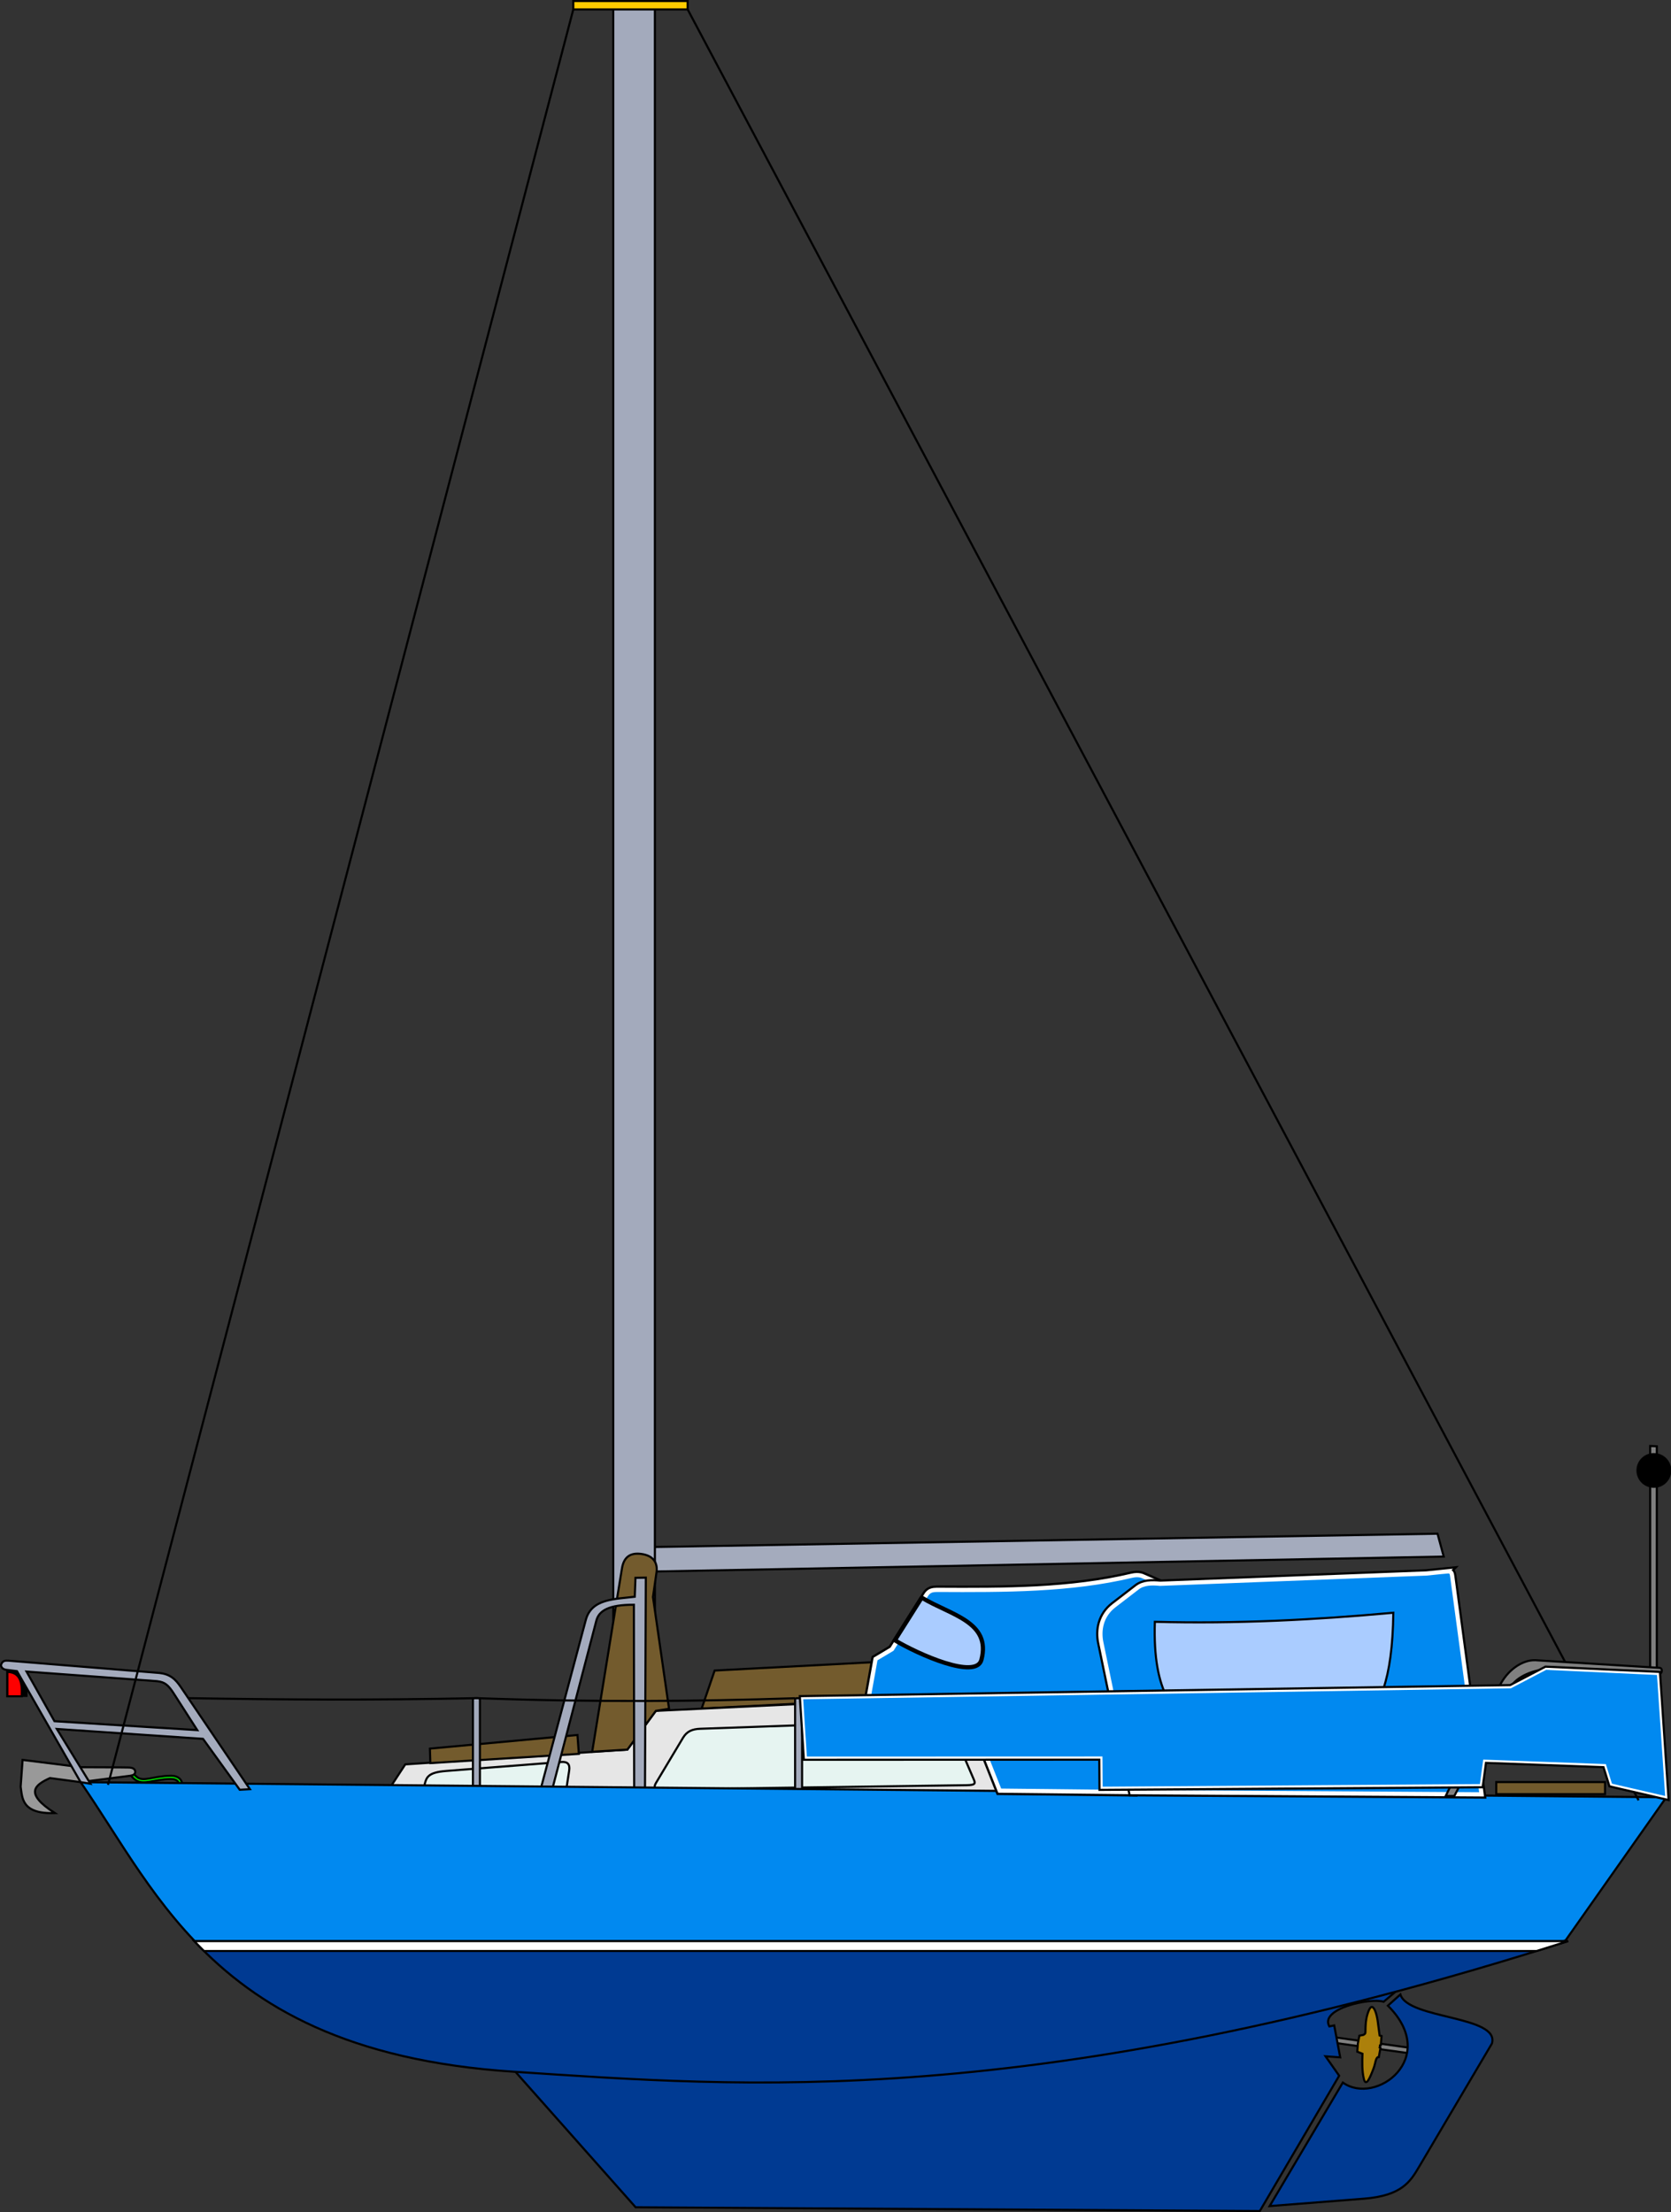 <?xml version="1.0" encoding="UTF-8" standalone="no"?>
<svg
   xmlns:dc="http://purl.org/dc/elements/1.1/"
   xmlns:cc="http://creativecommons.org/ns#"
   xmlns:rdf="http://www.w3.org/1999/02/22-rdf-syntax-ns#"
   xmlns:svg="http://www.w3.org/2000/svg"
   xmlns="http://www.w3.org/2000/svg"
   xmlns:sodipodi="http://sodipodi.sourceforge.net/DTD/sodipodi-0.dtd"
   xmlns:inkscape="http://www.inkscape.org/namespaces/inkscape"
   width="7925.392mm"
   height="10490.533mm"
   viewBox="0 0 7925.392 10490.533"
   version="1.1"
   id="svg5"
   inkscape:version="1.0.2 (e86c870879, 2021-01-15, custom)"
   sodipodi:docname="maryann_reduced.svg">
  <rect x="0" y="0" width="7925.392" height="10490.533" fill="#333333" stroke="none"/>
  <sodipodi:namedview
     id="namedview7"
     pagecolor="#ffffff"
     bordercolor="#666666"
     borderopacity="1.0"
     inkscape:pageshadow="2"
     inkscape:pageopacity="0.0"
     inkscape:pagecheckerboard="0"
     inkscape:document-units="mm"
     showgrid="false"
     inkscape:zoom="0.01"
     inkscape:cx="11759.005"
     inkscape:cy="19809.262"
     inkscape:window-width="1920"
     inkscape:window-height="1017"
     inkscape:window-x="-8"
     inkscape:window-y="-8"
     inkscape:window-maximized="1"
     inkscape:current-layer="layer_all"
     inkscape:document-rotation="0" />
  <defs
     id="defs2">
    <marker
       style="overflow:visible"
       id="Arrow1Lstart"
       refX="0"
       refY="0"
       orient="auto"
       inkscape:stockid="Arrow1Lstart"
       inkscape:isstock="true">
      <path
         transform="matrix(0.8,0,0,0.8,10,0)"
         style="fill:#000000;fill-opacity:1;fill-rule:evenodd;stroke:#000000;stroke-width:1pt;stroke-opacity:1"
         d="M 0,0 5,-5 -12.5,0 5,5 Z"
         id="path2887" />
    </marker>
  </defs>
  <g
     inkscape:label="all"
     inkscape:groupmode="layer"
     id="layer_all"
     style="display:inline"
     transform="translate(-25.985,6804.792)">
    <path
       style="fill:#a4abbd;stroke:#000000;stroke-width:10;stroke-linecap:butt;stroke-linejoin:miter;stroke-miterlimit:4;stroke-dasharray:none;stroke-opacity:1;fill-opacity:1"
       d="m 3121.552,531.699 3722.43,-63.18 29.448,108.496 -3753.008,70.989 z"
       id="boom"
       sodipodi:nodetypes="ccccc" />
    <rect
       style="opacity:0.996;fill:#a4abbd;fill-opacity:1;stroke:#000000;stroke-width:10;stroke-miterlimit:4;stroke-dasharray:none"
       id="mast"
       width="197.497"
       height="8000.417"
       x="2934.599"
       y="-6776.174"
       ry="15.772" />
    <path
       style="fill:#735b2d;stroke:#000000;stroke-width:10;stroke-linecap:butt;stroke-linejoin:miter;stroke-miterlimit:4;stroke-dasharray:none;stroke-opacity:1;fill-opacity:1"
       d="m 3415.428,1117.502 966.397,-51.028 4.443,178.363 -1032.405,52.964 z"
       id="main_hatch_cover"
       sodipodi:nodetypes="ccccc" />
    <path
       style="fill:#e6e6e6;stroke:#000000;stroke-width:10;stroke-linecap:butt;stroke-linejoin:miter;stroke-miterlimit:4;stroke-dasharray:none;stroke-opacity:1"
       d="m 1803.238,1783.803 144.886,-221.332 1053.343,-69.983 135.086,-183.758 1807.238,-86.453 v 578.691 z"
       id="hull_cabin_roof"
       sodipodi:nodetypes="ccccccc" />
    <path
       style="fill:#735b2d;stroke:#000000;stroke-width:10;stroke-linecap:butt;stroke-linejoin:miter;stroke-miterlimit:4;stroke-dasharray:none;stroke-opacity:1;fill-opacity:1"
       d="m 2064.954,1487.716 2.205,68.716 704.239,-43.709 -6.617,-89.578 z"
       id="hatch_forward" />
    <path
       style="fill:#e6f4f1;stroke:#000000;stroke-width:10;stroke-linecap:butt;stroke-linejoin:miter;stroke-miterlimit:4;stroke-dasharray:none;stroke-opacity:1;fill-opacity:1"
       d="m 2040.339,1656.199 c 8.504,-33.989 17.907,-55.959 101.962,-62.503 l 546.291,-42.528 c 28.411,-2.211 41.734,9.434 36.808,41.508 l -12.482,81.277 c -2.952,19.204 -19.976,17.928 -36.645,17.451 l -623.196,-17.857 c -20.721,-0.632 -14.658,-9.676 -12.737,-17.35 z"
       id="window_forward_portside"
       sodipodi:nodetypes="ssssssss" />
    <rect
       style="opacity:0.996;fill:#a4abbd;fill-opacity:1;stroke:#000000;stroke-width:10;stroke-miterlimit:4;stroke-dasharray:none;stroke-dashoffset:0;paint-order:markers fill stroke"
       id="rect3352-8"
       width="33.073"
       height="513.656"
       x="2269.128"
       y="1248.846"
       ry="7.201" />
    <path
       style="fill:#e6f4f1;stroke:#000000;stroke-width:10;stroke-linecap:butt;stroke-linejoin:miter;stroke-miterlimit:4;stroke-dasharray:none;stroke-opacity:1;fill-opacity:1"
       d="m 3165.339,1681.489 c -42.686,0.521 -37.292,-15.618 -26.582,-33.504 l 126.978,-212.052 c 18.151,-30.313 43.8,-40.936 81.716,-42.275 l 1134.124,-40.028 c 23.926,-0.842 45.022,5.654 52.519,23.124 l 110.387,257.063 c 7.983,18.59 8.771,26.812 -33.241,27.401 z"
       id="window_aft_portside"
       sodipodi:nodetypes="sssssssss" />
    <path
       style="fill:#735b2d;stroke:#000000;stroke-width:10;stroke-linecap:butt;stroke-linejoin:miter;stroke-miterlimit:4;stroke-dasharray:none;stroke-opacity:1;fill-opacity:1"
       d="m 2975.827,633.263 c 9.793,-60.314 46.06,-74.373 90.097,-68.929 59.5,7.349 80.225,42.964 73.802,87.526 l -16.827,116.747 76.27,530.163 -62.615,9.96 -135.086,183.758 -166.813,10.244 z"
       id="mast_socket"
       sodipodi:nodetypes="ssscccccs" />
    <path
       style="fill:#a4abbd;stroke:#000000;stroke-width:10;stroke-linecap:butt;stroke-linejoin:miter;stroke-miterlimit:4;stroke-dasharray:none;stroke-opacity:1;fill-opacity:1"
       d="m 2569.445,1757.949 234.877,-880.236 c 27.146,-101.734 136.35,-98.229 232.312,-110.255 l 3.322,-89.653 49.038,-0.823 -4.028,1043.802 -51.055,2.872 -1.349,-918.257 c -118.716,-0.163 -165.647,27.561 -178.208,75.585 l -230.581,881.547 z"
       id="armatures"
       sodipodi:nodetypes="csccccccscc" />
    <path
       id="anchor_chain"
       style="fill:#00ff00;stroke:#000000;stroke-width:37.795;stroke-linecap:butt;stroke-linejoin:miter;stroke-miterlimit:4;stroke-dasharray:none;stroke-dashoffset:0;stroke-opacity:1"
       d="m 2434.385,6003.854 -43.768,36.039 c 0,0 19.585,23.79 45.31,52.012 25.726,28.222 56.879,60.724 84.943,81.053 74.666,54.084 162.777,48.489 263.592,31.602 100.815,-16.887 219.056,-45.37 367.072,-47.811 61.712,-1.018 98.736,15.193 120.834,35.233 22.098,20.039 30.531,45.37 30.531,67.397 v 1011.221 c -26.704,2.276 -46.987,7.032 -58.799,18.418 -53.939,51.993 -136.049,40.043 -186.387,78.777 -80.817,62.188 -149.598,38.984 -168.601,52.613 -28.419,20.382 -27.11,68.79 -83.693,78.775 -24.584,4.339 -57.261,32.214 -67.92,57.068 -10.108,23.569 27.471,53.994 42.721,77.676 14.689,22.811 12.881,60.788 26.029,81.699 13.055,20.764 60.342,40.504 82.086,74.252 23.153,35.935 14.86,64.204 39.619,91.527 24.753,27.316 48.182,16.782 66.043,41.654 31.926,44.46 10.602,68.442 49.557,115.562 19.979,24.166 65.077,48.665 85.068,73.478 21.527,26.719 24.754,68.949 47.1,95.252 22.317,26.268 62.853,65.08 83.762,91.35 35.624,44.758 15.186,67.06 50.668,110.031 18.608,22.536 77.584,41.673 95.568,63.578 26.711,32.533 21.884,76.575 47.803,106.812 47.677,55.621 75.722,47.069 120.643,98.537 34.156,39.134 24.235,73.766 57.504,109.801 20.502,22.207 61.913,28.045 95.623,69.465 41.886,51.465 23.859,64.167 52.006,87.119 58.21,47.468 63.199,-4.532 113.338,45.916 35.963,36.185 12.251,82.579 40.562,122.936 16.003,22.811 59.408,8.174 91.014,27.344 21.358,12.954 12.637,62.764 24.65,74.469 36.122,35.194 117.235,-50.293 138.637,-95.959 43.891,-93.649 -28.747,-69.263 -2.492,-174.992 28.567,-115.04 -19.507,-42.877 -1.133,-178.619 15.172,-112.083 -14.983,-73.232 -3.719,-217.516 7.077,-90.647 -33.944,-31.064 -27.781,-146.174 1.302,-24.319 36.128,-68.302 38.012,-96.002 2.794,-41.088 -23.621,-54.094 -22.037,-99.027 1.006,-28.532 22.162,-47.016 23.475,-76.902 3.289,-74.84 -31.749,-47.651 -35.18,-119.014 -1.533,-31.885 37.009,-38.895 38.447,-80.359 1.311,-37.806 -36.07,-73.093 -42.69,-114.105 -10.041,-62.207 56.192,-101.782 44.002,-169.766 -9.735,-54.289 -50.193,-29.169 -89.633,-64.115 -19.497,-17.276 -13.051,-46.827 -37.535,-62.164 -51.387,-32.191 -4.598,-63.393 -73.682,-85.758 -55.475,-17.959 -40.624,-71.144 -117.57,-75.561 -91.725,-5.264 -91.942,-40.823 -144.731,-63.365 -35.522,-15.169 -128.193,-19.315 -162.902,-23.703 -15.304,-1.935 -96.11,-7.485 -168.484,-4.6 -14.896,0.594 -28.87,0.914 -42.273,1.227 V 6259.377 c 0,-36.849 -14.649,-78.114 -49.141,-109.393 -34.492,-31.279 -87.562,-51.116 -159.855,-49.924 -154.777,2.552 -277.927,32.238 -375.502,48.582 -97.575,16.344 -164.855,19.046 -220.969,-21.6 -20.258,-14.673 -51.605,-46.234 -76.299,-73.324 -24.694,-27.09 -43.443,-49.865 -43.443,-49.865 z"
       transform="scale(0.265)" />
    <rect
       style="opacity:0.996;fill:#a4abbd;fill-opacity:1;stroke:#000000;stroke-width:10;stroke-miterlimit:4;stroke-dasharray:none;stroke-dashoffset:0;paint-order:markers fill stroke"
       id="rect3352"
       width="33.073"
       height="513.656"
       x="3797.097"
       y="1248.846"
       ry="7.201" />
    <path
       style="display:inline;opacity:0.993;fill:#808080;stroke:#000000;stroke-width:10;stroke-linecap:butt;stroke-linejoin:miter;stroke-miterlimit:4;stroke-dasharray:none;stroke-opacity:1"
       d="m 7689.896,1253.157 -104.719,1669.577 31.494,1.975 104.628,-1668.134 z"
       id="mastrest"
       sodipodi:nodetypes="ccccc"
       transform="rotate(-3.589,-11388.676,-1943.6)" />
    <path
       id="driveshaft"
       style="display:inline;fill:#808080;stroke:#000000;stroke-width:10;stroke-linecap:round;stroke-miterlimit:4;stroke-dasharray:none;stroke-opacity:0.971"
       transform="matrix(0.992,0.129,-0.129,0.992,0,0)"
       d="m 5974.053,2006.009 1059.861,10.033 v 26.054 l -1059.861,-10.033 z"
       sodipodi:nodetypes="ccccc" />
    <path
       style="fill:#0189f0;fill-opacity:1;stroke:#000000;stroke-width:10;stroke-linecap:butt;stroke-linejoin:miter;stroke-miterlimit:4;stroke-dasharray:none;stroke-opacity:1"
       d="m 408.28,1646.709 7520.843,71.998 -477.592,678.168 C 4910.65,3205.865 3536.899,3086.245 2457.925,3015.236 1066.948,2923.694 785.454,2192.31 408.28,1646.709 Z"
       id="hull"
       sodipodi:nodetypes="cccsc" />
    <path
       style="display:none;fill:#ff0000;stroke:#000000;stroke-width:10;stroke-linecap:butt;stroke-linejoin:miter;stroke-miterlimit:4;stroke-dasharray:none;stroke-opacity:1"
       d="m 7870.063,1812.962 -58.894,65.049 -7279.001,-45.529 -33.306,-52.903 c 2456.991,14.332 4914.147,22.844 7371.2,33.383 z"
       id="decksole"
       sodipodi:nodetypes="ccccc" />
    <path
       style="fill:#000080;stroke:#000000;stroke-width:10;stroke-linecap:butt;stroke-linejoin:miter;stroke-miterlimit:4;stroke-dasharray:none;stroke-opacity:1"
       d="m 4143.849,1256.628 34.876,-193.899 78.121,-46.557 160.631,-254.586 c 14.315,-24.843 32.995,-26.216 51.85,-26.644 326.307,1.842 634.591,1.853 924.073,-66.854 34.788,-8.255 52.555,2.2 56.453,3.895 l 78.179,34.031 c -38.652,-3.78 -78.054,-3.79 -107.557,18.919 L 5309.99,809.976 c -59.97,46.16 -73.266,115.184 -60.453,175.602 l 146.512,708.439 -628.443,-6.939 -176.919,-447.247 z"
       id="persenning_forward"
       sodipodi:nodetypes="cccccsscssscccc" />
    <path
       id="persenning_aft"
       style="fill:#000080;stroke:#000000;stroke-width:10;stroke-linecap:butt;stroke-linejoin:miter;stroke-miterlimit:4;stroke-dasharray:none;stroke-opacity:1"
       d="m 6890.308,647.151 -98.914,10.082 -1263.36,48.794 c -38.652,-3.78 -78.044,-3.78 -107.548,18.924 l -110.499,85.034 c -59.971,46.16 -73.267,115.18 -60.455,175.598 l 146.516,708.439 1656.833,10.585 -139.294,-1035.111 c -1.612,-11.982 -3.948,-24.314 -23.278,-22.344 z"
       sodipodi:nodetypes="scccccccss" />
    <path
       style="fill:#999999;stroke:#000000;stroke-width:10;stroke-linecap:butt;stroke-linejoin:miter;stroke-miterlimit:4;stroke-dasharray:none;stroke-opacity:1"
       d="m 408.28,1646.709 -145.263,-19.291 c -72.793,32.841 -123.131,71.957 23.121,166.011 -160.966,5.76 -154.154,-76.028 -162.239,-125.074 l 9.176,-127.051 278.195,34.688 c 0,0 221.704,0.732 228.62,1.411 10.244,1.053 25.92,3.391 27.476,19.015 1.303,13.071 -10.568,18.226 -24.039,20.055 -13.471,1.832 -235.048,30.232 -235.048,30.232 z"
       id="anchor_forward"
       sodipodi:nodetypes="ccccccsssc" />
    <rect
       style="opacity:0.996;fill:#000000;stroke:#000000;stroke-width:10;stroke-miterlimit:4;stroke-dasharray:none;stroke-dashoffset:0"
       id="rect3216"
       width="90.951"
       height="115.49"
       x="60.853"
       y="1122.31" />
    <path
       id="railing_forward"
       style="fill:#a4abbd;stroke:#000000;stroke-width:10;stroke-linecap:butt;stroke-linejoin:miter;stroke-miterlimit:4;stroke-dasharray:none;stroke-opacity:1;fill-opacity:1"
       d="m 786.874,1129.55 c -1.926,-0.311 -3.891,-0.421 -5.895,-0.632 L 65.051,1070.641 c -13.722,-1.116 -26.912,0.421 -33.097,16.688 -4.324,11.368 5.583,24.475 24.46,26.829 l 50.021,6.202 301.848,526.386 46.729,7.602 -159.479,-259.829 693.288,46.87 174.298,241.485 48.211,-2.717 -319.163,-471.607 c -23.479,-34.693 -45.605,-71.151 -105.294,-78.957 z m -13.144,38.734 c 33.064,4.201 50.115,17.189 75.51,56.751 l 112.344,175.028 -677.287,-42.304 -132.494,-235.448 615.112,45.255 c 2.354,0.211 4.611,0.421 6.815,0.732 z"
       sodipodi:nodetypes="scssccccccccssscccccs" />
    <path
       id="propeller"
       style="display:inline;fill:#ac800b;stroke:#000000;stroke-width:10;stroke-linecap:butt;stroke-linejoin:miter;stroke-miterlimit:4;stroke-dasharray:none;stroke-opacity:1;fill-opacity:1"
       d="m 6533.618,2713.076 c -5.084,-0.842 -10.42,3.916 -15.65,16.721 -9.943,24.351 -15.652,49.466 -15.774,98.398 -0.011,12.106 -1.862,12.618 -10.377,17.386 l -18.491,3.516 -7.088,37.708 -2.765,38.267 24.466,9.728 c -1.303,41.087 -2.301,81.05 6.386,118.296 10.029,42.921 29.926,-5.507 46.669,-49.711 9.658,-25.497 9.009,-53.543 24.575,-53.102 l 7.749,-43.337 -3.667,-1.706 0.871,-4.917 0.41,-4.969 3.981,-0.732 3.571,-43.88 -9.146,-2.527 c -1.968,-13.239 -6.891,-54.487 -9.569,-71.725 -4.981,-32.049 -14.96,-61.476 -26.148,-63.419 z" />
    <path
       style="fill:#003a92;stroke:#000000;stroke-width:10;stroke-linecap:butt;stroke-linejoin:miter;stroke-miterlimit:4;stroke-dasharray:none;stroke-opacity:1;fill-opacity:1"
       d="m 2464.74,3013.751 576.053,649.152 2960.416,17.822 376.353,-641.764 -64.691,-91.986 69.539,4.875 -28.405,-151.374 -23.153,4.496 c -47.189,-84.125 193.994,-137.109 257.657,-116.835 l 65.684,-55.654 C 5629.128,2877.162 4471.547,3187.015 2464.74,3013.758 Z"
       id="keel"
       sodipodi:nodetypes="ccccccccccc" />
    <path
       style="fill:#003a92;stroke:#000000;stroke-width:10;stroke-linecap:butt;stroke-linejoin:miter;stroke-miterlimit:4;stroke-dasharray:none;stroke-opacity:1;fill-opacity:1"
       d="m 6047.739,3657.216 347.16,-585.78 c 156.673,111.954 462.096,-117.549 213.665,-364.645 l 59.382,-53.173 c 35.22,118.028 473.349,100.004 434.032,232.808 l -344.846,583.483 c -41.397,70.045 -80.928,138.065 -262.663,152.304 z"
       id="rudder"
       sodipodi:nodetypes="cccccssc" />
    <path
       style="fill:none;stroke:#000000;stroke-width:0.265px;stroke-linecap:butt;stroke-linejoin:miter;stroke-opacity:1"
       d="m 1958.584,1582.653 c 0,0 -9.939,4.97 0,0 z"
       id="path2803" />
    <path
       style="display:none;fill:#b3b3b3;stroke:#000000;stroke-width:10;stroke-linecap:butt;stroke-linejoin:miter;stroke-miterlimit:4;stroke-dasharray:none;stroke-dashoffset:0;stroke-opacity:1"
       d="m 459.147,1670.884 38.187,69.992 15.585,29.66 H 3012.943 v -34.925 H 599.065 l -60.846,-75.93 z"
       id="yeet_iron"
       sodipodi:nodetypes="cccccccc" />
    <path
       style="fill:#735b2d;stroke:#000000;stroke-width:10;stroke-linecap:butt;stroke-linejoin:miter;stroke-miterlimit:4;stroke-dasharray:none;stroke-opacity:1;fill-opacity:1"
       d="M 6962.037,1681.459 6890.308,647.151 c -19.999,8.897 -51.758,8.387 -42.863,40.4 l 37.418,958.829 c 2.004,52.019 46.643,31.557 77.174,35.079 z"
       id="tiller"
       sodipodi:nodetypes="ccccc" />
    <rect
       style="opacity:0.996;fill:#ffcc00;stroke:#000000;stroke-width:10;stroke-miterlimit:4;stroke-dasharray:none;stroke-dashoffset:0"
       id="rect3204"
       width="542.396"
       height="39.688"
       x="2745.052"
       y="-6799.792" />
    <path
       style="fill:none;stroke:#000000;stroke-width:10;stroke-linecap:butt;stroke-linejoin:miter;stroke-miterlimit:4;stroke-dasharray:none;stroke-dashoffset:0;stroke-opacity:1"
       d="M 2745.052,-6760.104 538.219,1659.681"
       id="path3206" />
    <path
       style="fill:none;stroke:#000000;stroke-width:10;stroke-linecap:butt;stroke-linejoin:miter;stroke-miterlimit:4;stroke-dasharray:none;stroke-opacity:1"
       d="M 3287.448,-6760.104 7797.561,1732.864"
       id="path3208" />
    <path
       id="rect3216-0"
       style="opacity:0.996;fill:#ff0000;stroke:#000000;stroke-width:37.795;stroke-miterlimit:4;stroke-dasharray:none;stroke-dashoffset:0"
       d="m 229.994,4241.803 v 436.5 h 256.992 c 12.567,-237.393 -21.013,-431.617 -256.992,-436.5 z"
       transform="scale(0.265)" />
    <path
       id="hull-2"
       style="fill:#003a92;fill-opacity:1;stroke:#000000;stroke-width:37.795;stroke-linecap:butt;stroke-linejoin:miter;stroke-miterlimit:4;stroke-dasharray:none;stroke-opacity:1"
       d="M 3575.441,9059.057 C 4690.037,10234.57 6321.538,11200.823 9289.797,11396.168 13367.808,11664.55 18559.936,12116.654 28163.27,9059.057 Z"
       transform="scale(0.265)" />
    <path
       id="hull-2-7"
       style="fill:#ffffff;stroke:#000000;stroke-width:37.795;stroke-linecap:butt;stroke-linejoin:miter;stroke-miterlimit:4;stroke-dasharray:none;stroke-opacity:1"
       d="m 3575.441,9059.057 c 56.403,59.486 114.131,118.436 173.287,176.777 H 27600.389 c 185.932,-57.582 373.544,-116.495 562.881,-176.777 z"
       transform="scale(0.265)" />
    <path
       style="fill:none;fill-opacity:1;stroke:#000000;stroke-width:41.9;stroke-linecap:butt;stroke-linejoin:miter;stroke-miterlimit:4;stroke-dasharray:none;stroke-opacity:1;paint-order:stroke markers fill"
       d="m 4143.851,1256.639 34.876,-193.899 78.121,-46.557 160.631,-254.586 c 14.315,-24.843 32.995,-26.216 51.85,-26.644 326.307,1.842 634.591,1.853 924.073,-66.854 34.788,-8.255 52.555,2.2 56.453,3.895 l 78.179,34.031 c -38.652,-3.78 -78.054,-3.79 -107.557,18.919 l -110.486,85.041 c -59.97,46.16 -73.266,115.184 -60.453,175.602 l 146.512,708.439 -628.443,-6.939 -176.919,-447.247 z"
       id="persenning_forward-2"
       sodipodi:nodetypes="cccccsscssscccc" />
    <path
       style="fill:#0189f0;fill-opacity:1;stroke:#ffffff;stroke-width:20;stroke-linecap:butt;stroke-linejoin:miter;stroke-miterlimit:4;stroke-dasharray:none;stroke-opacity:1;paint-order:stroke markers fill"
       d="m 4143.851,1256.639 34.876,-193.899 78.121,-46.557 160.631,-254.586 c 14.315,-24.843 32.995,-26.216 51.85,-26.644 326.307,1.842 634.591,1.853 924.073,-66.854 34.788,-8.255 52.555,2.2 56.453,3.895 l 78.179,34.031 c -38.652,-3.78 -78.054,-3.79 -107.557,18.919 l -110.486,85.041 c -59.97,46.16 -73.266,115.184 -60.453,175.602 l 146.512,708.439 -628.443,-6.939 -176.919,-447.247 z"
       id="persenning_forward-2-0"
       sodipodi:nodetypes="cccccsscssscccc" />
    <path
       id="persenning_aft-2"
       style="fill:none;fill-opacity:1;stroke:#000000;stroke-width:40.7;stroke-linecap:butt;stroke-linejoin:miter;stroke-miterlimit:4;stroke-dasharray:none;stroke-opacity:1;paint-order:stroke markers fill"
       d="m 6890.31,647.162 -98.914,10.082 -1263.36,48.794 c -38.652,-3.78 -78.044,-3.78 -107.548,18.924 l -110.499,85.034 c -59.971,46.16 -73.267,115.18 -60.455,175.598 L 5396.05,1694.032 7052.883,1704.617 6913.588,669.506 c -1.612,-11.982 -3.948,-24.314 -23.278,-22.344 z"
       sodipodi:nodetypes="scccccccss" />
    <path
       id="persenning_aft-2-1"
       style="fill:#0189f0;fill-opacity:1;stroke:#ffffff;stroke-width:20;stroke-linecap:butt;stroke-linejoin:miter;stroke-miterlimit:4;stroke-dasharray:none;stroke-opacity:1;paint-order:stroke markers fill"
       d="m 6890.31,647.162 -98.914,10.082 -1263.36,48.794 c -38.652,-3.78 -78.044,-3.78 -107.548,18.924 l -110.499,85.034 c -59.971,46.16 -73.267,115.18 -60.455,175.598 L 5396.05,1694.032 7052.883,1704.617 6913.588,669.506 c -1.612,-11.982 -3.948,-24.314 -23.278,-22.344 z"
       sodipodi:nodetypes="scccccccss" />
    <path
       style="fill:#808080;stroke:#000000;stroke-width:10;stroke-linecap:butt;stroke-linejoin:miter;stroke-miterlimit:4;stroke-dasharray:none;stroke-opacity:1"
       d="m 6882.736,1712.426 256.194,-522.895 c 35.469,-72.392 105.413,-123.395 169.394,-120.996 l 587.495,36.059 c 10.842,0.632 13.082,8.929 11.455,18.154 -1.682,9.423 -13.151,11.086 -17.727,10.887 L 7379.022,1111.549 c -72.42,-3.137 -162.407,35.075 -188.323,85.13 l -266.997,515.698 z"
       id="railing_aft"
       sodipodi:nodetypes="cssssssscc" />
    <path
       style="fill:#aaccff;stroke:#000000;stroke-width:10;stroke-linecap:butt;stroke-linejoin:miter;stroke-miterlimit:4;stroke-dasharray:none;stroke-opacity:1"
       d="m 5503.333,886.354 c 386.858,10.236 761.823,-9.262 1131.094,-42.995 -7.898,642.927 -254.554,574.004 -512.63,552.318 -196.285,-16.494 -641.141,166.196 -618.463,-509.323 z"
       id="path3405"
       sodipodi:nodetypes="ccsc" />
    <path
       style="fill:#0189f0;fill-opacity:1;stroke:#000000;stroke-width:10;stroke-linecap:butt;stroke-linejoin:miter;stroke-miterlimit:4;stroke-dasharray:none;stroke-opacity:1"
       d="m 3830.17,1248.846 17.955,281.564 1401.759,-0.421 0.991,143.243 1798.565,-12.266 15.608,-115.924 573.584,20.936 28.708,92.191 261.784,60.587 -39.575,-585.072 -531.533,-24.409 -167.317,87.452 z"
       id="windcover"
       sodipodi:nodetypes="ccccccccccccc" />
    <path
       style="fill:none;stroke:#000000;stroke-width:10;stroke-linecap:butt;stroke-linejoin:miter;stroke-miterlimit:4;stroke-dasharray:none;stroke-opacity:1"
       d="m 3797.097,1248.846 c -461.202,15.245 -952.622,19.503 -1510.518,-0.413 -476.592,10.093 -927.737,7.462 -1369.219,0"
       id="path3374"
       sodipodi:nodetypes="ccc" />
    <ellipse
       style="display:inline;opacity:0.993;fill:#000000;stroke:#000000;stroke-width:10;stroke-linecap:round;stroke-miterlimit:4;stroke-dasharray:none;stroke-opacity:0.971"
       id="mast_bearing"
       cx="7810.938"
       cy="370.542"
       rx="77.835"
       ry="77.462"
       transform="matrix(0.998,0.066,-0.066,0.998,99.331,-716.727)" />
    <path
       id="persenning_forward-2-5"
       style="fill:#aaccff;fill-opacity:1;stroke:#000000;stroke-width:20;stroke-linecap:butt;stroke-linejoin:miter;stroke-miterlimit:4;stroke-dasharray:none;stroke-opacity:1;paint-order:stroke markers fill"
       d="m 4397.742,771.77 -127.548,202.153 c 109.563,65.816 385.48,188.833 410.578,92.67 47.353,-181.434 -147.875,-212.482 -283.03,-294.822 z" />
    <path
       style="fill:none;fill-opacity:1;stroke:#000000;stroke-width:30.5;stroke-linecap:butt;stroke-linejoin:miter;stroke-miterlimit:4;stroke-dasharray:none;stroke-opacity:1;paint-order:stroke markers fill"
       d="m 3830.17,1248.846 17.955,281.564 1401.759,-0.421 0.991,143.243 1798.565,-12.266 15.608,-115.924 573.584,20.936 28.708,92.191 261.784,60.587 -39.575,-585.072 -531.533,-24.409 -167.317,87.452 z"
       id="windcover-0-9"
       sodipodi:nodetypes="ccccccccccccc" />
    <path
       style="fill:#0189f0;fill-opacity:1;stroke:#ffffff;stroke-width:10;stroke-linecap:butt;stroke-linejoin:miter;stroke-miterlimit:4;stroke-dasharray:none;stroke-opacity:1"
       d="m 3830.17,1248.846 17.955,281.564 1401.759,-0.421 0.991,143.243 1798.565,-12.266 15.608,-115.924 573.584,20.936 28.708,92.191 261.784,60.587 -39.575,-585.072 -531.533,-24.409 -167.317,87.452 z"
       id="windcover-0"
       sodipodi:nodetypes="ccccccccccccc" />
    <rect
       style="opacity:0.996;fill:#735b2d;fill-opacity:1;stroke:#000000;stroke-width:10;stroke-miterlimit:4;stroke-dasharray:none;stroke-dashoffset:0;paint-order:stroke markers fill"
       id="rect3490"
       width="515.938"
       height="57.447"
       x="7122.583"
       y="1646.353"
       ry="0" />
  </g>
  <g
     inkscape:groupmode="layer"
     id="layer_sails"
     inkscape:label="sails"
     style="display:none;visibility:hidden"
     transform="translate(-25.985,6804.792)">
    <path
       style="fill:#ffffff;stroke:#000000;stroke-width:10;stroke-linecap:butt;stroke-linejoin:miter;stroke-miterlimit:4;stroke-dasharray:none;stroke-opacity:1"
       d="M 3188.753,511.131 3180.507,-6614.583 6682.634,455.004 Z"
       id="mainsail"
       sodipodi:nodetypes="cccc" />
    <path
       style="fill:#ffffff;stroke:#000000;stroke-width:10;stroke-linecap:butt;stroke-linejoin:miter;stroke-miterlimit:4;stroke-dasharray:none;stroke-opacity:1"
       d="M 576.467,1516.588 4115.951,1693.152 C 2945.952,-1263.196 2925.035,-3645.003 2591.178,-6183.28 1842.206,-3616.658 1039.448,-1050.035 576.467,1516.588 Z"
       id="genua"
       sodipodi:nodetypes="cccc" />
  </g>
  <g
     inkscape:groupmode="layer"
     id="layer_overlay"
     inkscape:label="overlay"
     style="display:none;visibility:hidden"
     transform="translate(-25.985,6804.792)">
    <rect
       style="display:inline;opacity:0.996;fill:#00ff00;stroke:none;stroke-width:10;stroke-miterlimit:4;stroke-dasharray:none;paint-order:stroke markers fill"
       id="battery_charger"
       width="131.472"
       height="238.127"
       x="5703.777"
       y="2135.327"
       ry="4.824" />
    <path
       id="ol_battery1"
       style="display:inline;opacity:0.996;fill:#00ff00;stroke:none;stroke-width:10;stroke-miterlimit:4;stroke-dasharray:none;paint-order:stroke markers fill"
       d="m 6080.761,2190.254 c -4.867,0 -8.786,3.918 -8.786,8.786 v 22.638 h -13.92 c -3.178,0 -5.737,2.559 -5.737,5.737 v 189.646 c 0,3.179 2.559,5.737 5.737,5.737 H 6182.22 c 3.178,0 5.738,-2.559 5.738,-5.737 v -189.646 c 0,-3.179 -2.559,-5.737 -5.738,-5.737 h -13.919 v -22.638 c 0,-4.867 -3.918,-8.786 -8.786,-8.786 h -11.368 c -4.867,0 -8.786,3.918 -8.786,8.786 v 22.638 h -38.447 v -22.638 c 0,-4.867 -3.918,-8.786 -8.786,-8.786 z" />
    <path
       id="ol_battery2"
       style="display:inline;opacity:0.996;fill:#00ff00;stroke:none;stroke-width:10;stroke-miterlimit:4;stroke-dasharray:none;paint-order:stroke markers fill"
       d="m 6239.511,2190.254 c -4.867,0 -8.786,3.918 -8.786,8.786 v 22.638 h -13.92 c -3.178,0 -5.737,2.559 -5.737,5.737 v 189.646 c 0,3.179 2.559,5.737 5.737,5.737 H 6340.97 c 3.178,0 5.738,-2.559 5.738,-5.737 v -189.646 c 0,-3.179 -2.559,-5.737 -5.738,-5.737 h -13.919 v -22.638 c 0,-4.867 -3.918,-8.786 -8.785,-8.786 h -11.368 c -4.867,0 -8.786,3.918 -8.786,8.786 v 22.638 h -38.447 v -22.638 c 0,-4.867 -3.918,-8.786 -8.785,-8.786 z" />
    <path
       style="display:inline;opacity:0.993;fill:#00ff00;stroke:none;stroke-width:10;stroke-linecap:butt;stroke-linejoin:miter;stroke-miterlimit:4;stroke-dasharray:none;stroke-opacity:1;paint-order:stroke markers fill"
       d="m 6771.68,2341.562 h 57.878 l 26.458,-249.701 -66.973,-1.654 z"
       id="ol_motor_panel"
       sodipodi:nodetypes="ccccc" />
    <path
       style="display:inline;opacity:0.993;fill:#00ff00;stroke:none;stroke-width:10;stroke-linecap:butt;stroke-linejoin:miter;stroke-miterlimit:4;stroke-dasharray:none;stroke-opacity:1;paint-order:stroke markers fill"
       d="m 4880.518,1022.162 c 0,0 22.288,-100.84 51.663,-77.353 29.375,23.486 121.722,271.19 91.063,252.479 -84.546,-51.598 -64.957,-13.964 -102.813,-32.294 z"
       id="ol_plotter"
       sodipodi:nodetypes="csscc" />
    <path
       style="display:inline;fill:#00ff00;stroke:none;stroke-width:10;stroke-linecap:butt;stroke-linejoin:miter;stroke-miterlimit:4;stroke-dasharray:none;stroke-opacity:1;paint-order:stroke markers fill"
       d="m 3121.552,531.699 3722.43,-63.18 29.448,108.496 -3753.008,70.989 z"
       id="ol_boom"
       sodipodi:nodetypes="ccccc" />
    <rect
       style="display:inline;opacity:0.996;fill:#00ff00;fill-opacity:1;stroke:none;stroke-width:10;stroke-miterlimit:4;stroke-dasharray:none;paint-order:stroke markers fill"
       id="ol_mast"
       width="197.497"
       height="8000.417"
       x="2934.599"
       y="-6776.174"
       ry="15.772" />
    <path
       style="display:inline;fill:#00ff00;stroke:none;stroke-width:10;stroke-linecap:butt;stroke-linejoin:miter;stroke-miterlimit:4;stroke-dasharray:none;stroke-opacity:1;paint-order:stroke markers fill"
       d="m 3415.428,1117.502 966.397,-51.028 4.443,178.363 -1032.405,52.964 z"
       id="ol_main_hatch_cover"
       sodipodi:nodetypes="ccccc" />
    <path
       style="display:inline;fill:#00ff00;stroke:none;stroke-width:10;stroke-linecap:butt;stroke-linejoin:miter;stroke-miterlimit:4;stroke-dasharray:none;stroke-opacity:1;paint-order:stroke markers fill"
       d="m 1803.238,1783.803 144.886,-221.332 1053.343,-69.983 135.086,-183.758 1807.238,-86.453 v 578.691 z"
       id="ol_hull_cabin_roof"
       sodipodi:nodetypes="ccccccc" />
    <path
       style="display:inline;fill:#00ff00;stroke:none;stroke-width:10;stroke-linecap:butt;stroke-linejoin:miter;stroke-miterlimit:4;stroke-dasharray:none;stroke-opacity:1;paint-order:stroke markers fill"
       d="m 2064.954,1487.716 2.205,68.716 704.239,-43.709 -6.617,-89.578 z"
       id="ol_hatch_forward" />
    <path
       style="display:inline;fill:#00ff00;stroke:none;stroke-width:10;stroke-linecap:butt;stroke-linejoin:miter;stroke-miterlimit:4;stroke-dasharray:none;stroke-opacity:1;paint-order:stroke markers fill"
       d="m 2040.339,1656.199 c 8.504,-33.989 17.907,-55.959 101.962,-62.503 l 546.291,-42.528 c 28.411,-2.211 41.734,9.434 36.808,41.508 l -12.482,81.277 c -2.952,19.204 -19.976,17.928 -36.645,17.451 l -623.196,-17.857 c -20.721,-0.632 -14.658,-9.676 -12.737,-17.35 z"
       id="ol_window_forward_portside"
       sodipodi:nodetypes="ssssssss" />
    <rect
       style="display:inline;opacity:0.996;fill:#00ff00;fill-opacity:1;stroke:none;stroke-width:10;stroke-miterlimit:4;stroke-dasharray:none;stroke-dashoffset:0;paint-order:stroke markers fill"
       id="ol_pin_forward_portside"
       width="33.073"
       height="513.656"
       x="2269.129"
       y="1248.845"
       ry="7.201" />
    <path
       style="display:inline;fill:#00ff00;stroke:none;stroke-width:10;stroke-linecap:butt;stroke-linejoin:miter;stroke-miterlimit:4;stroke-dasharray:none;stroke-opacity:1;paint-order:stroke markers fill"
       d="m 3165.339,1681.489 c -42.686,0.521 -37.292,-15.618 -26.582,-33.504 l 126.978,-212.052 c 18.151,-30.313 43.8,-40.936 81.716,-42.275 l 1134.124,-40.028 c 23.926,-0.842 45.022,5.654 52.519,23.124 l 110.387,257.063 c 7.983,18.59 8.771,26.812 -33.241,27.401 z"
       id="ol_window_aft_portside"
       sodipodi:nodetypes="sssssssss" />
    <path
       style="display:inline;fill:#00ff00;stroke:none;stroke-width:10;stroke-linecap:butt;stroke-linejoin:miter;stroke-miterlimit:4;stroke-dasharray:none;stroke-opacity:1;paint-order:stroke markers fill"
       d="m 2975.827,633.263 c 9.793,-60.314 46.06,-74.373 90.097,-68.929 59.5,7.349 80.225,42.964 73.802,87.526 l -16.827,116.747 76.27,530.164 -62.615,9.96 -135.086,183.758 -166.813,10.244 z"
       id="ol_mast_socket"
       sodipodi:nodetypes="ssscccccs" />
    <path
       style="display:inline;fill:#00ff00;stroke:none;stroke-width:10;stroke-linecap:butt;stroke-linejoin:miter;stroke-miterlimit:4;stroke-dasharray:none;stroke-opacity:1;paint-order:stroke markers fill"
       d="m 2569.445,1757.949 234.877,-880.236 c 27.146,-101.734 136.35,-98.229 232.312,-110.255 l 3.322,-89.653 49.038,-0.823 -4.028,1043.802 -51.055,2.872 -1.349,-918.257 c -118.716,-0.163 -165.647,27.561 -178.208,75.585 l -230.581,881.547 z"
       id="ol_armatures"
       sodipodi:nodetypes="csccccccscc" />
    <path
       id="ol_anchor_chain"
       style="display:inline;fill:#00ff00;stroke:none;stroke-width:10;stroke-linecap:butt;stroke-linejoin:miter;stroke-miterlimit:4;stroke-dasharray:none;stroke-dashoffset:0;stroke-opacity:1;paint-order:stroke markers fill"
       d="m 644.098,1588.52 -11.58,9.535 c 0,0 5.182,6.294 11.988,13.761 6.807,7.467 15.049,16.067 22.475,21.445 19.755,14.31 43.068,12.829 69.742,8.361 26.674,-4.468 57.959,-12.004 97.121,-12.65 16.328,-0.269 26.124,4.02 31.971,9.322 5.847,5.302 8.078,12.004 8.078,17.832 v 267.552 c -7.066,0.602 -12.432,1.861 -15.557,4.873 -14.271,13.757 -35.996,10.595 -49.315,20.843 -21.383,16.454 -39.581,10.315 -44.609,13.921 -7.519,5.393 -7.173,18.201 -22.144,20.843 -6.505,1.148 -15.15,8.523 -17.97,15.099 -2.674,6.236 7.268,14.286 11.303,20.552 3.886,6.035 3.408,16.083 6.887,21.616 3.454,5.494 15.965,10.717 21.718,19.646 6.126,9.508 3.932,16.987 10.483,24.217 6.549,7.227 12.748,4.44 17.474,11.021 8.447,11.763 2.805,18.109 13.112,30.576 5.286,6.394 17.218,12.876 22.508,19.441 5.696,7.069 6.549,18.243 12.462,25.202 5.905,6.95 16.63,17.219 22.162,24.17 9.426,11.842 4.018,17.743 13.406,29.112 4.923,5.963 20.527,11.026 25.286,16.822 7.067,8.608 5.79,20.261 12.648,28.261 12.614,14.716 20.035,12.454 31.92,26.071 9.037,10.354 6.412,19.517 15.215,29.052 5.425,5.876 16.381,7.42 25.3,18.379 11.082,13.617 6.313,16.977 13.76,23.05 15.401,12.559 16.721,-1.199 29.987,12.149 9.515,9.574 3.241,21.849 10.732,32.527 4.234,6.035 15.718,2.163 24.081,7.235 5.651,3.427 3.344,16.606 6.522,19.703 9.557,9.312 31.018,-13.307 36.681,-25.389 11.613,-24.778 -7.606,-18.326 -0.659,-46.3 7.558,-30.438 -5.161,-11.345 -0.3,-47.26 4.014,-29.655 -3.964,-19.376 -0.984,-57.551 1.873,-23.984 -8.981,-8.219 -7.35,-38.675 0.344,-6.434 9.559,-18.072 10.057,-25.401 0.739,-10.871 -6.25,-14.312 -5.831,-26.201 0.266,-7.549 5.864,-12.44 6.211,-20.347 0.87,-19.801 -8.4,-12.608 -9.308,-31.489 -0.406,-8.436 9.792,-10.291 10.173,-21.262 0.347,-10.003 -9.544,-19.339 -11.295,-30.19 -2.656,-16.459 14.867,-26.93 11.642,-44.917 -2.576,-14.364 -13.28,-7.718 -23.715,-16.964 -5.159,-4.571 -3.453,-12.39 -9.931,-16.448 -13.596,-8.517 -1.216,-16.773 -19.495,-22.69 -14.678,-4.752 -10.748,-18.824 -31.107,-19.992 -24.269,-1.393 -24.326,-10.801 -38.293,-16.765 -9.398,-4.014 -33.918,-5.11 -43.101,-6.271 -4.049,-0.512 -25.429,-1.98 -44.578,-1.217 -3.941,0.157 -7.638,0.242 -11.185,0.325 v -266.927 c 0,-9.75 -3.876,-20.668 -13.002,-28.943 -9.126,-8.276 -23.167,-13.524 -42.295,-13.209 -40.951,0.675 -73.535,8.53 -99.352,12.854 -25.817,4.324 -43.618,5.039 -58.465,-5.715 -5.36,-3.882 -13.654,-12.233 -20.187,-19.4 -6.534,-7.168 -11.494,-13.194 -11.494,-13.194 z" />
    <rect
       style="display:inline;opacity:0.996;fill:#00ff00;fill-opacity:1;stroke:none;stroke-width:10;stroke-miterlimit:4;stroke-dasharray:none;stroke-dashoffset:0;paint-order:stroke markers fill"
       id="ol_pin_midships_portside"
       width="33.073"
       height="513.656"
       x="3797.097"
       y="1248.845"
       ry="7.201" />
    <path
       style="display:inline;opacity:0.993;fill:#00ff00;stroke:none;stroke-width:10;stroke-linecap:butt;stroke-linejoin:miter;stroke-miterlimit:4;stroke-dasharray:none;stroke-opacity:1;paint-order:stroke markers fill"
       d="M 7852.592,52.596 V 1725.454 l 31.556,-10e-5 V 54.041 Z"
       id="ol_mastrest"
       sodipodi:nodetypes="ccccc" />
    <path
       id="ol_driveshaft"
       style="display:inline;fill:#00ff00;stroke:none;stroke-width:10;stroke-linecap:round;stroke-miterlimit:4;stroke-dasharray:none;stroke-opacity:0.971;paint-order:stroke markers fill"
       d="m 5666.388,2757.388 1049.775,146.21 -3.352,25.837 -1049.775,-146.21 z"
       sodipodi:nodetypes="ccccc" />
    <path
       style="display:inline;fill:#00ff00;fill-opacity:1;stroke:none;stroke-width:10;stroke-linecap:butt;stroke-linejoin:miter;stroke-miterlimit:4;stroke-dasharray:none;stroke-opacity:1;paint-order:stroke markers fill"
       d="m 408.28,1646.709 7520.843,71.998 -477.592,678.168 C 4910.65,3205.865 3536.899,3086.245 2457.925,3015.236 1066.948,2923.694 785.454,2192.31 408.28,1646.709 Z"
       id="ol_hull"
       sodipodi:nodetypes="cccsc" />
    <path
       style="display:inline;fill:#00ff00;stroke:none;stroke-width:10;stroke-linecap:butt;stroke-linejoin:miter;stroke-miterlimit:4;stroke-dasharray:none;stroke-opacity:1;paint-order:stroke markers fill"
       d="m 408.28,1646.709 -145.263,-19.291 c -72.793,32.841 -123.131,71.957 23.121,166.011 -160.966,5.76 -154.154,-76.028 -162.238,-125.074 l 9.176,-127.051 278.195,34.688 c 0,0 221.704,0.732 228.62,1.411 10.244,1.053 25.92,3.391 27.476,19.015 1.303,13.071 -10.568,18.226 -24.039,20.055 -13.471,1.832 -235.048,30.232 -235.048,30.232 z"
       id="ol_anchor_forward"
       sodipodi:nodetypes="ccccccsssc" />
    <path
       id="ol_railing_forward"
       style="display:inline;fill:#00ff00;stroke:none;stroke-width:10;stroke-linecap:butt;stroke-linejoin:miter;stroke-miterlimit:4;stroke-dasharray:none;stroke-opacity:1;paint-order:stroke markers fill"
       d="m 786.874,1129.55 c -1.926,-0.311 -3.891,-0.421 -5.895,-0.632 L 65.051,1070.641 c -13.722,-1.116 -26.912,0.421 -33.097,16.688 -4.324,11.368 5.583,24.475 24.46,26.829 l 50.021,6.202 301.848,526.386 46.729,7.602 -159.479,-259.829 693.288,46.87 174.298,241.485 48.211,-2.717 -319.163,-471.607 c -23.479,-34.693 -45.605,-71.151 -105.294,-78.957 z m -13.144,38.734 c 33.064,4.201 50.115,17.189 75.51,56.751 l 112.344,175.028 -677.287,-42.304 -132.494,-235.448 615.112,45.255 c 2.354,0.211 4.611,0.421 6.814,0.732 z"
       sodipodi:nodetypes="scssccccccccssscccccs" />
    <path
       id="ol_propeller"
       style="display:inline;fill:#00ff00;stroke:none;stroke-width:10;stroke-linecap:butt;stroke-linejoin:miter;stroke-miterlimit:4;stroke-dasharray:none;stroke-opacity:1;paint-order:stroke markers fill"
       d="m 6533.618,2713.076 c -5.084,-0.842 -10.42,3.916 -15.65,16.721 -9.943,24.351 -15.652,49.466 -15.774,98.398 -0.011,12.106 -1.862,12.618 -10.377,17.386 l -18.491,3.516 -7.088,37.708 -2.765,38.267 24.466,9.728 c -1.303,41.087 -2.301,81.05 6.386,118.296 10.029,42.921 29.926,-5.507 46.669,-49.711 9.658,-25.497 9.009,-53.543 24.575,-53.102 l 7.749,-43.337 -3.667,-1.706 0.871,-4.917 0.41,-4.969 3.981,-0.732 3.571,-43.88 -9.146,-2.527 c -1.968,-13.239 -6.891,-54.487 -9.569,-71.725 -4.981,-32.049 -14.96,-61.476 -26.148,-63.419 z" />
    <path
       id="ol_underwatership"
       style="display:inline;fill:#00ff00;stroke:none;stroke-width:37.795;stroke-linecap:butt;stroke-linejoin:miter;stroke-miterlimit:4;stroke-dasharray:none;stroke-opacity:1;paint-order:stroke markers fill"
       d="m 3748.731,9235.834 c 1109.853,1094.554 2723.015,1974.874 5541.066,2160.334 10.839,0.713 21.801,1.444 32.656,2.16 l 2170.309,2445.713 11188.974,67.357 1422.438,-2425.564 -244.5,-347.662 262.824,18.426 -107.357,-572.121 -87.506,16.994 c -178.352,-317.953 733.205,-518.21 973.82,-441.584 l 248.254,-210.348 c -46.044,10.991 -92.23,22.047 -138.42,33.103 825.214,-219.663 1687.283,-467.52 2589.1,-746.809 z"
       transform="scale(0.265)"
       sodipodi:nodetypes="csccccccccccccc" />
    <path
       style="display:inline;fill:#00ff00;stroke:none;stroke-width:10;stroke-linecap:butt;stroke-linejoin:miter;stroke-miterlimit:4;stroke-dasharray:none;stroke-opacity:1;paint-order:stroke markers fill"
       d="m 6047.739,3657.216 347.16,-585.78 c 156.673,111.954 462.096,-117.549 213.665,-364.645 l 59.382,-53.173 c 35.22,118.028 473.349,100.004 434.032,232.808 l -344.847,583.483 c -41.397,70.045 -80.927,138.065 -262.662,152.304 z"
       id="ol_rudder"
       sodipodi:nodetypes="cccccssc" />
    <path
       style="display:inline;fill:#00ff00;stroke:none;stroke-width:10;stroke-linecap:butt;stroke-linejoin:miter;stroke-miterlimit:4;stroke-dasharray:none;stroke-opacity:1;paint-order:stroke markers fill"
       d="m 6962.037,1681.459 -71.728,-1034.309 c -20,8.897 -51.758,8.387 -42.863,40.4 l 37.418,958.83 c 2.003,52.019 46.642,31.557 77.173,35.079 z"
       id="ol_tiller"
       sodipodi:nodetypes="ccccc" />
    <rect
       style="display:inline;opacity:0.996;fill:#00ff00;stroke:none;stroke-width:10;stroke-miterlimit:4;stroke-dasharray:none;stroke-dashoffset:0;paint-order:stroke markers fill"
       id="ol_masttop"
       width="542.396"
       height="39.688"
       x="2745.052"
       y="-6799.792" />
    <path
       style="display:inline;fill:#00ff00;stroke:none;stroke-width:10;stroke-linecap:butt;stroke-linejoin:miter;stroke-miterlimit:4;stroke-dasharray:none;stroke-dashoffset:0;stroke-opacity:1;paint-order:stroke markers fill"
       d="M 2745.052,-6760.104 538.219,1659.681"
       id="ol_forestay" />
    <path
       style="display:inline;fill:#00ff00;stroke:none;stroke-width:10;stroke-linecap:butt;stroke-linejoin:miter;stroke-miterlimit:4;stroke-dasharray:none;stroke-opacity:1;paint-order:stroke markers fill"
       d="M 3287.448,-6760.104 7797.561,1732.864"
       id="ol_backstay" />
    <path
       id="ol_position_lantern"
       style="display:inline;opacity:0.996;fill:#00ff00;stroke:none;stroke-width:10;stroke-miterlimit:4;stroke-dasharray:none;stroke-dashoffset:0;paint-order:stroke markers fill"
       d="m 60.853,1122.31 v 115.491 h 67.996 c 3.325,-62.81 -5.56,-114.199 -67.996,-115.491 z" />
    <path
       id="ol_persenning_forward"
       style="display:inline;fill:#00ff00;fill-opacity:1;stroke:none;stroke-width:37.795;stroke-linecap:butt;stroke-linejoin:miter;stroke-miterlimit:4;stroke-dasharray:none;stroke-opacity:1;paint-order:stroke markers fill"
       d="m 20480.447,2513.252 c -27.067,-0.103 -58.956,3.079 -95.935,11.854 -1094.107,259.68 -2259.276,259.639 -3492.563,252.676 -71.265,1.616 -141.866,6.805 -195.969,100.701 l -37.988,60.207 c 508.601,295.312 1207.855,423.007 1033.113,1092.525 -92.175,353.167 -1079.376,-75.826 -1515.101,-328.617 l -87.133,138.098 -295.258,175.963 -131.814,732.846 1688.834,-63.49 668.672,1690.383 2375.216,26.227 -553.746,-2677.564 c -48.424,-228.35 1.825,-489.232 228.485,-663.693 l 417.584,-321.414 c 111.508,-85.829 260.428,-85.79 406.513,-71.504 l -295.48,-128.619 c -10.59,-4.604 -48.259,-26.314 -117.43,-26.576 z"
       transform="scale(0.265)" />
    <path
       id="ol_persenning_aft"
       style="display:inline;fill:#00ff00;fill-opacity:1;stroke:none;stroke-width:37.795;stroke-linecap:butt;stroke-linejoin:miter;stroke-miterlimit:4;stroke-dasharray:none;stroke-opacity:1;paint-order:stroke markers fill"
       d="m 26058.092,2445.184 c -4.953,-0.052 -10.269,0.201 -15.977,0.783 l -373.845,38.103 -4774.907,184.418 c -146.086,-14.286 -294.97,-14.285 -406.478,71.525 l -417.633,321.385 c -226.663,174.462 -276.916,435.328 -228.492,663.678 l 553.76,2677.564 6262.044,40.008 -526.466,-3912.232 c -5.617,-41.746 -13.558,-84.622 -72.006,-85.232 z M 25075,3187.5 c -29.852,2429.959 -962.092,2169.463 -1937.5,2087.5 -741.863,-62.338 -2423.211,628.142 -2337.5,-1925 1462.141,38.686 2879.331,-35.005 4275,-162.5 z"
       transform="scale(0.265)" />
    <path
       style="display:inline;fill:#00ff00;stroke:none;stroke-width:10;stroke-linecap:butt;stroke-linejoin:miter;stroke-miterlimit:4;stroke-dasharray:none;stroke-opacity:1;paint-order:stroke markers fill"
       d="m 6882.736,1712.426 256.194,-522.895 c 35.469,-72.392 105.412,-123.395 169.394,-120.996 l 587.496,36.059 c 10.841,0.632 13.082,8.929 11.455,18.154 -1.682,9.423 -13.151,11.086 -17.727,10.887 l -510.526,-22.086 c -72.421,-3.137 -162.407,35.075 -188.324,85.13 l -266.997,515.698 z"
       id="ol_railing_aft"
       sodipodi:nodetypes="cssssssscc" />
    <path
       style="display:inline;fill:#00ff00;fill-opacity:1;stroke:none;stroke-width:10;stroke-linecap:butt;stroke-linejoin:miter;stroke-miterlimit:4;stroke-dasharray:none;stroke-opacity:1;paint-order:stroke markers fill"
       d="m 3830.17,1248.846 17.955,281.564 1401.759,-0.421 0.991,143.243 1798.565,-12.266 15.609,-115.924 573.584,20.936 28.707,92.191 261.784,60.587 -39.575,-585.072 -531.533,-24.409 -167.317,87.452 z"
       id="ol_windcover"
       sodipodi:nodetypes="ccccccccccccc" />
    <ellipse
       style="display:inline;opacity:0.993;fill:#00ff00;stroke:none;stroke-width:10;stroke-linecap:round;stroke-miterlimit:4;stroke-dasharray:none;stroke-opacity:0.971;paint-order:stroke markers fill"
       id="ol_mast_bearing"
       cx="7862.512"
       cy="-351.19"
       rx="77.835"
       ry="77.462"
       transform="matrix(0.998,0.066,-0.066,0.998,0,0)" />
    <rect
       style="display:inline;opacity:0.996;fill:#00ff00;fill-opacity:1;stroke:none;stroke-width:10;stroke-miterlimit:4;stroke-dasharray:none;stroke-dashoffset:0;paint-order:stroke markers fill"
       id="ol_shaft_cover_diesel_heater"
       width="515.938"
       height="57.447"
       x="7122.583"
       y="1646.353"
       ry="0" />
    <path
       style="display:inline;fill:#00ff00;stroke:none;stroke-width:10;stroke-linecap:butt;stroke-linejoin:miter;stroke-miterlimit:4;stroke-dasharray:none;stroke-opacity:1"
       d="m 3188.754,511.131 -8.246,-7125.714 3502.126,7069.587 z"
       id="ol_mainsail"
       sodipodi:nodetypes="cccc" />
    <path
       style="display:inline;fill:#00ff00;stroke:none;stroke-width:10;stroke-linecap:butt;stroke-linejoin:miter;stroke-miterlimit:4;stroke-dasharray:none;stroke-opacity:1"
       d="m 576.467,1516.588 3539.484,176.565 C 2945.953,-1263.196 2925.035,-3645.003 2591.178,-6183.28 1842.206,-3616.658 1039.448,-1050.035 576.467,1516.588 Z"
       id="ol_genua"
       sodipodi:nodetypes="cccc" />
    <path
       style="display:inline;fill:#00ff00;stroke:none;stroke-width:10;stroke-linecap:butt;stroke-linejoin:miter;stroke-miterlimit:4;stroke-dasharray:none;stroke-opacity:1"
       d="m 5075.071,2478.675 31.542,-0.676 28.521,-39.99 4.809,-16.203 9.486,0.832 -0.233,-18.834 18.026,0.808 2.162,15.741 6.738,2.49 10.995,1.401 0.689,-11.005 13.326,-0.604 2.496,-11.069 10.979,-0.479 1.352,9.543 35.736,1.951 6.447,-8.434 155.205,-3.782 29.561,-2.364 12.561,10.519 1.587,15.385 18.899,-2.16 3.468,48.26 6.173,-0.359 3.827,14.065 9.25,0.536 4.069,23.992 23.737,28.68 3.377,20.446 9.268,9.681 21.017,20.082 -17.459,23.8 -17.072,9.179 -0.176,11.651 9.127,1.867 1.326,15.221 24.447,0.479 4.909,8.088 4.305,-10.009 4.642,-23.044 14.132,-6.989 11.336,11.416 -14.058,17.219 15.255,16.622 21.648,-1.293 18.27,20.771 9.039,47.336 -0.427,20.98 11.594,-26.943 13.006,1.706 2.191,80.339 -14.7,1.765 -10.086,-21.943 -2.165,10.699 -5.788,0.536 5.388,12.542 -14.043,7.219 -45.822,3.118 -0.017,11.914 -12.785,1.795 -0.585,-6.141 -50.627,0.12 3.752,28.058 -97.639,3.669 -12.059,5.895 -0.154,7.038 -15.061,-0.742 0.484,-72.919 -19.668,9.431 -1.66,51.674 -23.34,21.578 -116.343,-0.814 -22.378,-15.101 -2.196,-58.749 -20.23,-4.572 -5.701,-1.263 -1.815,3.31 -72.882,-1.562 0.427,-3.926 -6.322,-1.161 1.126,-17.761 4.975,-0.826 -0.211,-12.835 -7.846,-1.43 0.945,-18.91 h 4.95 l -1.595,-25.232 -8.247,-0.724 -0.404,-20.732 13.769,0.536 2.095,-86.613 -14.208,-3.753 -5.806,-20.342 -5.1,-3.513 -15.098,0.623 -8.621,-58.529 -6.608,1.281 0.444,-10.54 5.983,0.994 -1.217,-20.467 h -3.843 l -0.808,-10.511 6.647,-0.12 z"
       id="ol_motor" />
    <rect
       style="display:inline;opacity:0.996;fill:#00ff00;stroke:none;stroke-width:10;stroke-miterlimit:4;stroke-dasharray:none;stroke-dashoffset:0"
       id="ol_unknown_motor_component"
       width="76.068"
       height="128.984"
       x="4924.557"
       y="2501.966" />
    <rect
       style="display:inline;opacity:0.996;fill:#00ff00;stroke:none;stroke-width:10;stroke-miterlimit:4;stroke-dasharray:none;stroke-dashoffset:0"
       id="ol_diesel_heater"
       width="360.495"
       height="119.062"
       x="7198.401"
       y="1737.679"
       ry="2.412" />
    <path
       style="display:inline;fill:#00ff00;fill-opacity:1;stroke:none;stroke-width:10;stroke-linecap:butt;stroke-linejoin:miter;stroke-miterlimit:4;stroke-dasharray:none;stroke-opacity:1"
       d="m 3044.462,2791.354 h 2624.236 v -701.146 h -899.583 l -69.453,-400.182 -135.599,-418.372 -1398.984,69.453 -121.493,168.295 z"
       id="ol_room_main_cabin"
       sodipodi:nodetypes="ccccccccc" />
    <path
       style="display:inline;fill:#00ff00;stroke:none;stroke-width:10;stroke-linecap:butt;stroke-linejoin:miter;stroke-miterlimit:4;stroke-dasharray:none;stroke-opacity:1"
       d="m 1956.062,1576.758 -177.4,290.208 -621.109,-4.961 v 661.458 c 128.865,101.225 268.441,198.88 475.68,273.981 h 1340.573 l -0.877,-1286.46 z"
       id="ol_room_bow_cabin"
       sodipodi:nodetypes="cccccccc" />
    <path
       style="display:inline;fill:#00ff00;stroke:none;stroke-width:10;stroke-linecap:butt;stroke-linejoin:miter;stroke-miterlimit:4;stroke-dasharray:none;stroke-opacity:1"
       d="m 5703.777,2090.208 h 1882.668 l -166.537,253.008 c -190.944,37.588 -366.347,79.747 -659.031,87.412 H 5703.777 Z"
       id="ol_locker"
       sodipodi:nodetypes="cccccc" />
    <path
       id="ol_room_anchor_chain_locker"
       style="display:inline;fill:#00ff00;stroke:none;stroke-width:37.795;stroke-linecap:butt;stroke-linejoin:miter;stroke-miterlimit:4;stroke-dasharray:none;stroke-opacity:1"
       d="M 3212.5,6139.57 V 7037.5 H 2250 c 628.242,775.927 883.697,1412.859 1985,2425 v -2425 h -635 v -897.93 z"
       transform="matrix(0.265,0,0,0.265,0,-2.0833359e-6)" />
    <path
       id="ol_diesel_heater_shaft"
       style="display:inline;opacity:0.996;fill:#00ff00;stroke:none;stroke-width:56.693;stroke-miterlimit:4;stroke-dasharray:none;stroke-dashoffset:0"
       d="M 27024.998,6350 V 9309.135 L 28050,8993.75 28749.998,8017.996 V 6350 Z"
       transform="matrix(0.265,0,0,0.265,0,-2.0833359e-6)" />
    <rect
       style="display:inline;opacity:0.996;fill:#00ff00;stroke:none;stroke-width:15;stroke-miterlimit:4;stroke-dasharray:none;stroke-dashoffset:0"
       id="ol_motor_compartment"
       width="828.731"
       height="559.161"
       x="4903.795"
       y="2373.454" />
    <path
       style="display:inline;fill:#00ff00;fill-opacity:1;stroke:#000000;stroke-width:10;stroke-linecap:butt;stroke-linejoin:miter;stroke-miterlimit:4;stroke-dasharray:none;stroke-opacity:1"
       d="m 4767.606,1687.077 92.297,743.551 H 6760.878 l 51.301,-721.543 z"
       id="ol_cockpit"
       sodipodi:nodetypes="ccccc" />
  </g>
</svg>
